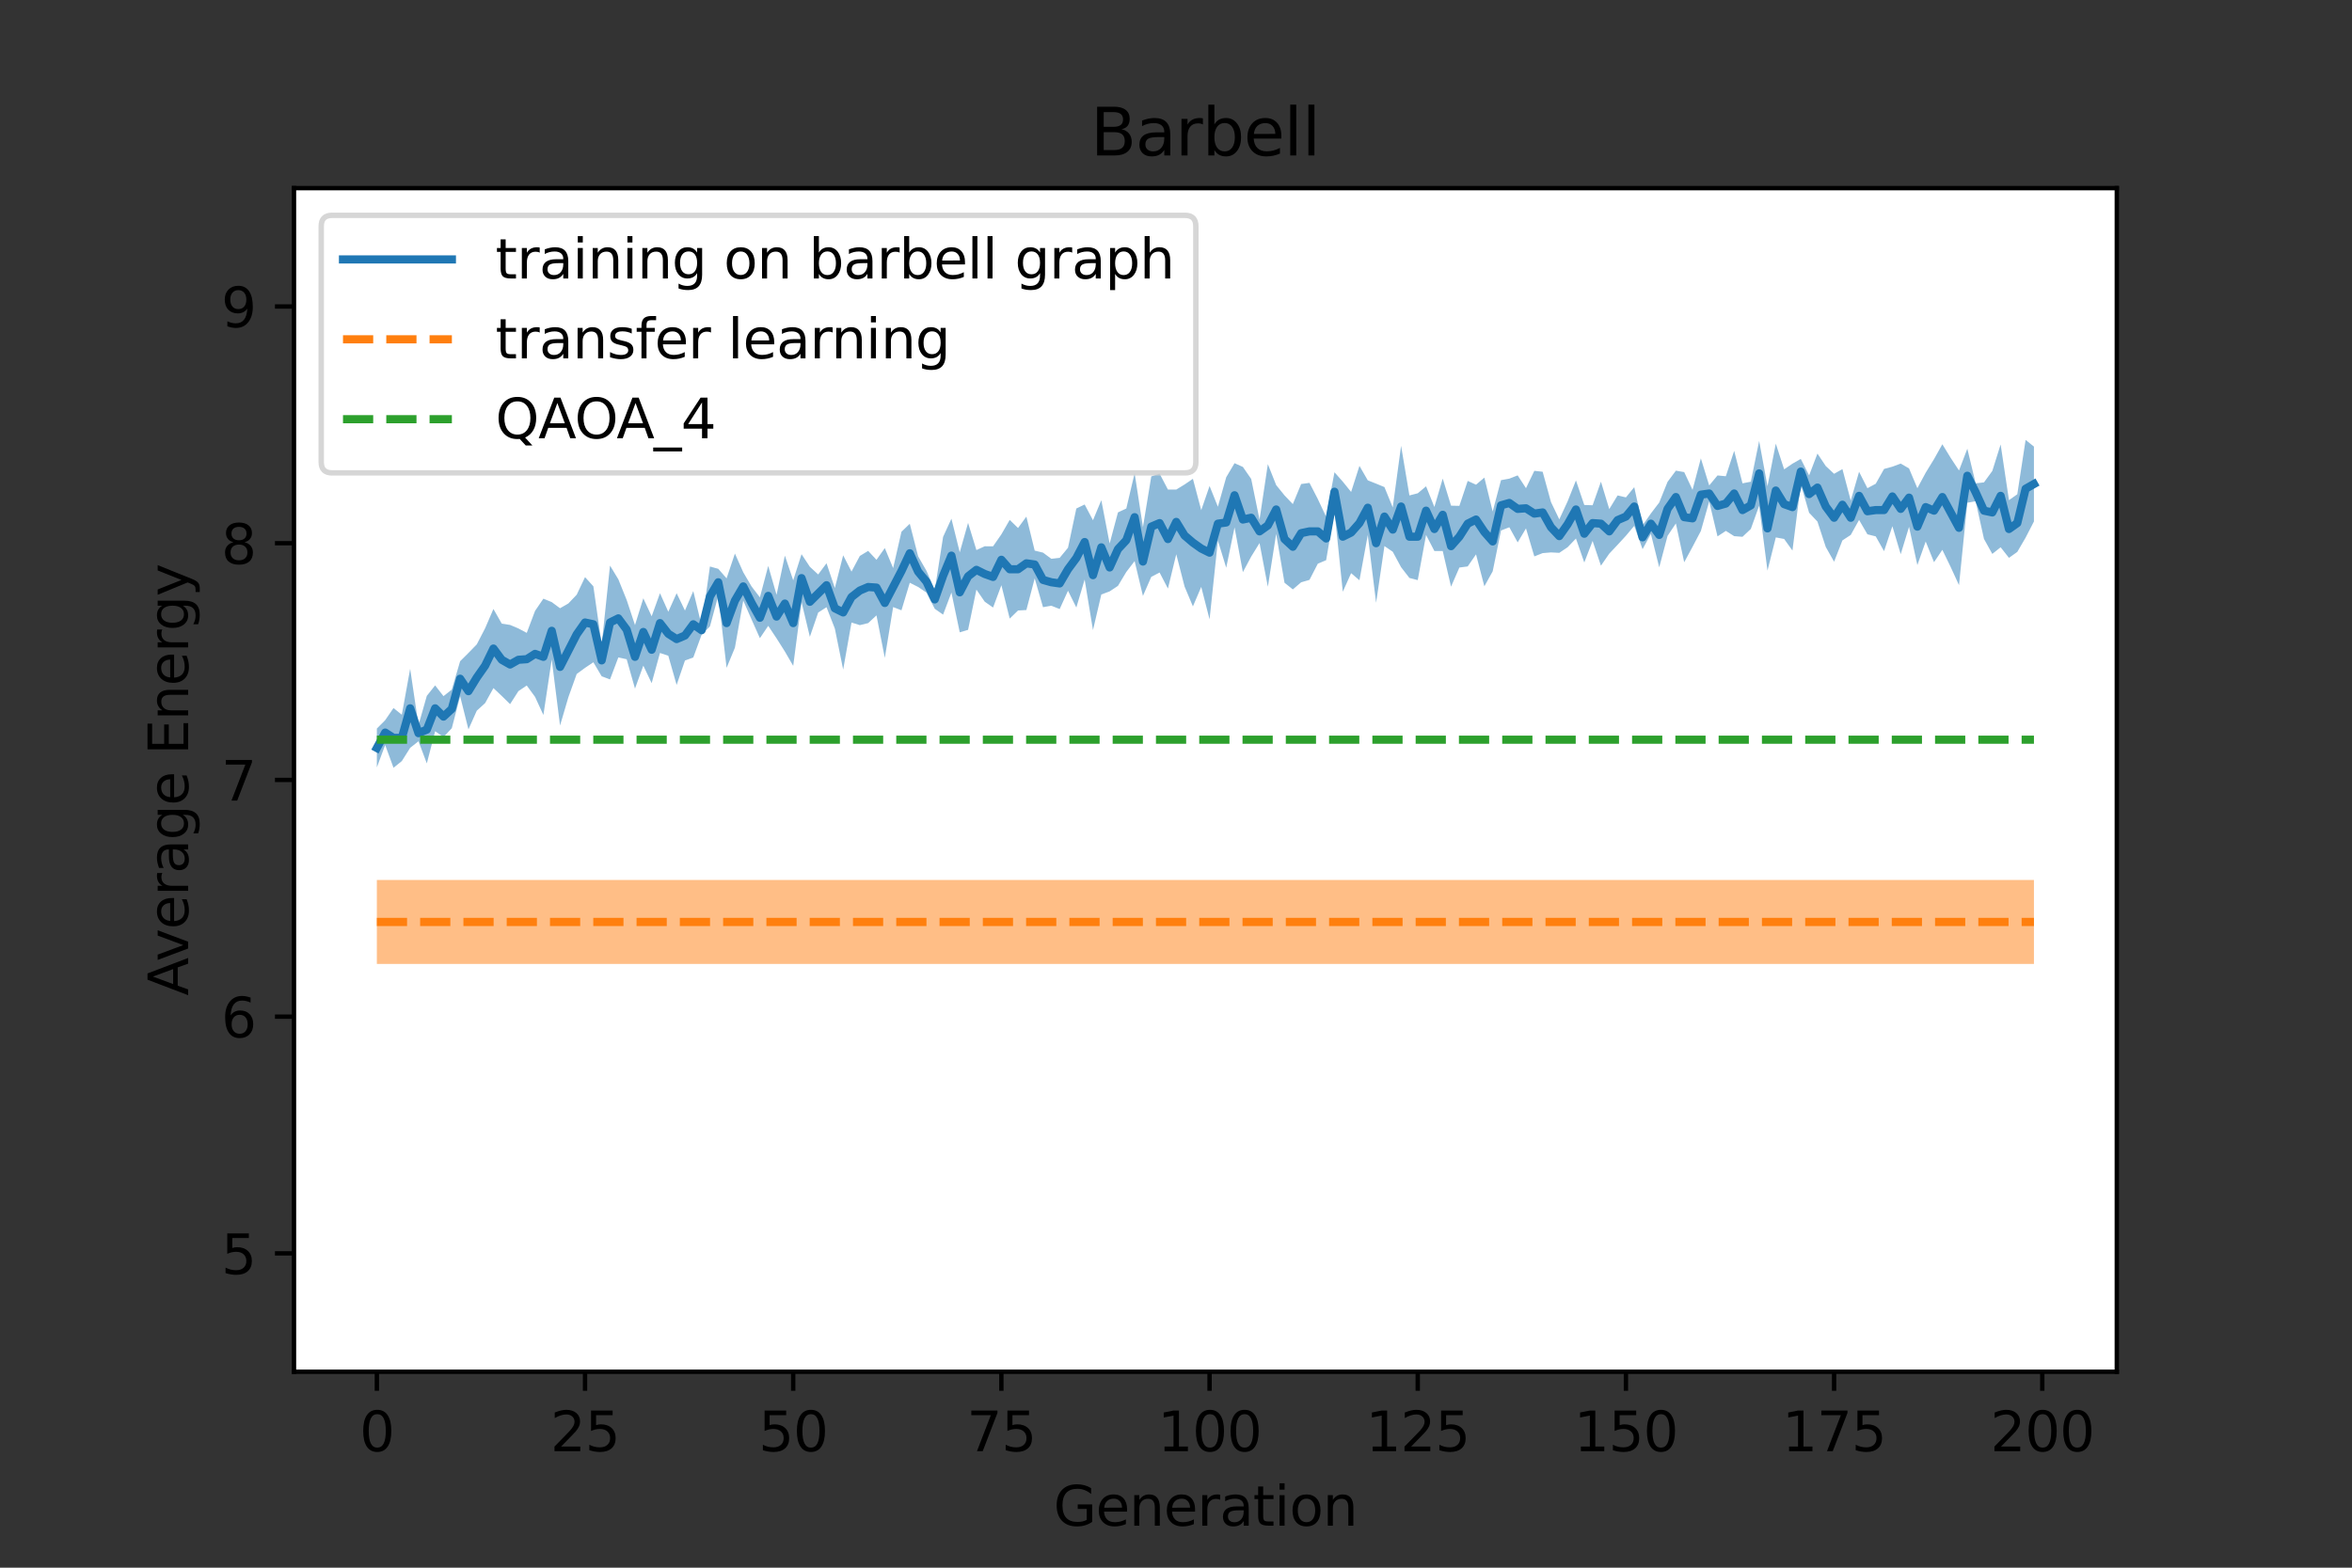 <?xml version="1.0" encoding="utf-8" standalone="no"?>
<!DOCTYPE svg PUBLIC "-//W3C//DTD SVG 1.1//EN"
  "http://www.w3.org/Graphics/SVG/1.1/DTD/svg11.dtd">
<svg xmlns:xlink="http://www.w3.org/1999/xlink" width="432pt" height="288pt" viewBox="0 0 432 288" xmlns="http://www.w3.org/2000/svg" version="1.1">
 <rect x="0" y="0" width="432" height="288" fill="#333333" stroke="none"/>
 <defs>
  <style type="text/css">*{stroke-linejoin: round; stroke-linecap: butt}</style>
 </defs>
 <g id="figure_1">
  <g id="patch_1">
   <path d="M 0 288 
L 432 288 
L 432 0 
L 0 0 
L 0 288 
z
" style="fill: none"/>
  </g>
  <g id="axes_1">
   <g id="patch_2">
    <path d="M 54 252 
L 388.8 252 
L 388.8 34.56 
L 54 34.56 
z
" style="fill: #ffffff"/>
   </g>
   <g id="PolyCollection_1">
    <path d="M 69.218 140.975 
L 69.218 133.843 
L 70.748 132.302 
L 72.277 130.074 
L 73.807 131.307 
L 75.336 122.865 
L 76.866 133.204 
L 78.395 127.832 
L 79.924 125.916 
L 81.454 127.889 
L 82.983 126.687 
L 84.513 121.473 
L 86.042 119.95 
L 87.572 118.38 
L 89.101 115.425 
L 90.631 111.877 
L 92.16 114.569 
L 93.69 114.807 
L 95.219 115.454 
L 96.749 116.268 
L 98.278 112.22 
L 99.807 109.983 
L 101.337 110.61 
L 102.866 111.741 
L 104.396 110.858 
L 105.925 109.255 
L 107.455 106.027 
L 108.984 107.712 
L 110.514 118.393 
L 112.043 103.903 
L 113.573 106.425 
L 115.102 110.22 
L 116.632 114.832 
L 118.161 109.915 
L 119.691 113.219 
L 121.22 108.982 
L 122.749 112.389 
L 124.279 108.98 
L 125.808 112.16 
L 127.338 108.588 
L 128.867 114.939 
L 130.397 104.072 
L 131.926 104.498 
L 133.456 106.25 
L 134.985 101.693 
L 136.515 105.131 
L 138.044 107.738 
L 139.574 109.743 
L 141.103 103.964 
L 142.633 109.276 
L 144.162 102.073 
L 145.691 106.615 
L 147.221 101.81 
L 148.75 104.124 
L 150.28 105.536 
L 151.809 103.474 
L 153.339 108.029 
L 154.868 102.015 
L 156.398 105.008 
L 157.927 102.135 
L 159.457 101.203 
L 160.986 102.843 
L 162.516 100.689 
L 164.045 104.368 
L 165.575 97.688 
L 167.104 96.223 
L 168.633 102.192 
L 170.163 104.857 
L 171.692 108.398 
L 173.222 98.63 
L 174.751 95.293 
L 176.281 101.465 
L 177.81 96.055 
L 179.34 101.054 
L 180.869 100.355 
L 182.399 100.366 
L 183.928 98.162 
L 185.458 95.511 
L 186.987 97 
L 188.516 94.909 
L 190.046 101.152 
L 191.575 101.522 
L 193.105 102.657 
L 194.634 102.481 
L 196.164 100.626 
L 197.693 93.417 
L 199.223 92.681 
L 200.752 95.574 
L 202.282 91.892 
L 203.811 99.853 
L 205.341 94.132 
L 206.87 93.419 
L 208.4 86.937 
L 209.929 96.85 
L 211.458 87.523 
L 212.988 87.012 
L 214.517 89.938 
L 216.047 89.939 
L 217.576 89.004 
L 219.106 87.964 
L 220.635 93.722 
L 222.165 89.285 
L 223.694 93.093 
L 225.224 87.676 
L 226.753 85.092 
L 228.283 85.778 
L 229.812 87.989 
L 231.342 95.465 
L 232.871 85.268 
L 234.4 89.114 
L 235.93 91.004 
L 237.459 92.607 
L 238.989 88.919 
L 240.518 88.711 
L 242.048 91.679 
L 243.577 94.936 
L 245.107 86.755 
L 246.636 88.484 
L 248.166 90.375 
L 249.695 85.593 
L 251.225 88.244 
L 252.754 88.846 
L 254.284 89.482 
L 255.813 93.219 
L 257.342 81.902 
L 258.872 91.018 
L 260.401 90.622 
L 261.931 89.342 
L 263.46 93.138 
L 264.99 87.921 
L 266.519 92.896 
L 268.049 92.931 
L 269.578 88.35 
L 271.108 89.044 
L 272.637 87.741 
L 274.167 93.97 
L 275.696 88.211 
L 277.225 87.932 
L 278.755 87.332 
L 280.284 89.683 
L 281.814 86.495 
L 283.343 86.663 
L 284.873 92.23 
L 286.402 95.412 
L 287.932 92.097 
L 289.461 88.257 
L 290.991 92.771 
L 292.52 92.819 
L 294.05 88.49 
L 295.579 93.526 
L 297.109 91.018 
L 298.638 91.375 
L 300.167 89.498 
L 301.697 96.52 
L 303.226 94.324 
L 304.756 92.319 
L 306.285 88.523 
L 307.815 86.464 
L 309.344 86.728 
L 310.874 89.994 
L 312.403 84.207 
L 313.933 89.185 
L 315.462 87.345 
L 316.992 87.489 
L 318.521 82.82 
L 320.051 88.793 
L 321.58 88.496 
L 323.109 81.012 
L 324.639 89.323 
L 326.168 81.504 
L 327.698 86.221 
L 329.227 85.18 
L 330.757 84.308 
L 332.286 87.339 
L 333.816 83.327 
L 335.345 85.617 
L 336.875 87.043 
L 338.404 86.178 
L 339.934 91.96 
L 341.463 86.67 
L 342.993 89.688 
L 344.522 88.871 
L 346.051 86.153 
L 347.581 85.734 
L 349.11 85.164 
L 350.64 86.056 
L 352.169 89.689 
L 353.699 86.84 
L 355.228 84.348 
L 356.758 81.614 
L 358.287 84.113 
L 359.817 86.436 
L 361.346 82.435 
L 362.876 88.8 
L 364.405 88.618 
L 365.934 86.519 
L 367.464 81.651 
L 368.993 91.883 
L 370.523 90.801 
L 372.052 80.814 
L 373.582 82.044 
L 373.582 95.796 
L 373.582 95.796 
L 372.052 98.766 
L 370.523 101.391 
L 368.993 102.482 
L 367.464 100.537 
L 365.934 101.758 
L 364.405 99.007 
L 362.876 92.084 
L 361.346 92.361 
L 359.817 107.495 
L 358.287 104.164 
L 356.758 101.009 
L 355.228 103.277 
L 353.699 99.48 
L 352.169 103.807 
L 350.64 96.785 
L 349.11 101.809 
L 347.581 96.673 
L 346.051 101.255 
L 344.522 98.537 
L 342.993 98.154 
L 341.463 95.519 
L 339.934 98.274 
L 338.404 99.273 
L 336.875 103.191 
L 335.345 100.486 
L 333.816 95.818 
L 332.286 94.198 
L 330.757 88.966 
L 329.227 101.14 
L 327.698 99.012 
L 326.168 98.728 
L 324.639 104.825 
L 323.109 92.914 
L 321.58 97.172 
L 320.051 98.614 
L 318.521 98.499 
L 316.992 97.527 
L 315.462 98.54 
L 313.933 92.134 
L 312.403 97.547 
L 310.874 100.458 
L 309.344 103.288 
L 307.815 96.159 
L 306.285 98.449 
L 304.756 104.221 
L 303.226 98.084 
L 301.697 100.89 
L 300.167 96.604 
L 298.638 98.424 
L 297.109 100.086 
L 295.579 101.709 
L 294.05 103.919 
L 292.52 99.372 
L 290.991 103.334 
L 289.461 98.933 
L 287.932 100.529 
L 286.402 101.562 
L 284.873 101.483 
L 283.343 101.614 
L 281.814 102.217 
L 280.284 97.072 
L 278.755 99.64 
L 277.225 96.866 
L 275.696 97.457 
L 274.167 104.961 
L 272.637 107.711 
L 271.108 101.842 
L 269.578 104.058 
L 268.049 104.261 
L 266.519 107.776 
L 264.99 101.226 
L 263.46 101.227 
L 261.931 98.283 
L 260.401 106.57 
L 258.872 106.175 
L 257.342 104.2 
L 255.813 101.364 
L 254.284 100.317 
L 252.754 110.738 
L 251.225 98.293 
L 249.695 106.598 
L 248.166 105.295 
L 246.636 108.708 
L 245.107 93.911 
L 243.577 102.908 
L 242.048 103.557 
L 240.518 106.525 
L 238.989 106.969 
L 237.459 108.281 
L 235.93 107.058 
L 234.4 98.076 
L 232.871 107.793 
L 231.342 99.77 
L 229.812 102.245 
L 228.283 105.109 
L 226.753 96.88 
L 225.224 104.297 
L 223.694 99.316 
L 222.165 113.778 
L 220.635 107.819 
L 219.106 111.402 
L 217.576 107.753 
L 216.047 101.817 
L 214.517 108.124 
L 212.988 105.179 
L 211.458 105.973 
L 209.929 109.475 
L 208.4 103.08 
L 206.87 105.078 
L 205.341 107.627 
L 203.811 108.646 
L 202.282 109.215 
L 200.752 115.752 
L 199.223 106.468 
L 197.693 111.603 
L 196.164 108.526 
L 194.634 111.889 
L 193.105 111.278 
L 191.575 111.543 
L 190.046 106.26 
L 188.516 112.068 
L 186.987 112.152 
L 185.458 113.641 
L 183.928 107.51 
L 182.399 111.612 
L 180.869 110.536 
L 179.34 108.315 
L 177.81 115.706 
L 176.281 116.166 
L 174.751 108.857 
L 173.222 112.913 
L 171.692 111.843 
L 170.163 108.861 
L 168.633 107.829 
L 167.104 107.058 
L 165.575 112.116 
L 164.045 111.524 
L 162.516 120.857 
L 160.986 113.049 
L 159.457 114.472 
L 157.927 114.844 
L 156.398 114.363 
L 154.868 123.01 
L 153.339 115.473 
L 151.809 111.548 
L 150.28 112.531 
L 148.75 116.986 
L 147.221 110.603 
L 145.691 122.323 
L 144.162 119.69 
L 142.633 117.271 
L 141.103 114.972 
L 139.574 117.238 
L 138.044 113.807 
L 136.515 110.326 
L 134.985 118.983 
L 133.456 122.688 
L 131.926 109.437 
L 130.397 115.082 
L 128.867 116.609 
L 127.338 120.786 
L 125.808 121.344 
L 124.279 125.829 
L 122.749 120.463 
L 121.22 119.956 
L 119.691 125.504 
L 118.161 122.285 
L 116.632 126.501 
L 115.102 121.11 
L 113.573 120.774 
L 112.043 124.818 
L 110.514 124.244 
L 108.984 121.661 
L 107.455 122.694 
L 105.925 123.815 
L 104.396 128.083 
L 102.866 133.288 
L 101.337 121.155 
L 99.807 131.35 
L 98.278 128.025 
L 96.749 125.934 
L 95.219 126.966 
L 93.69 129.352 
L 92.16 127.851 
L 90.631 126.411 
L 89.101 129.169 
L 87.572 130.563 
L 86.042 133.994 
L 84.513 127.905 
L 82.983 133.78 
L 81.454 135.405 
L 79.924 134.334 
L 78.395 140.245 
L 76.866 136.178 
L 75.336 137.385 
L 73.807 139.815 
L 72.277 141.048 
L 70.748 136.863 
L 69.218 140.975 
z
" clip-path="url(#pe416e5007a)" style="fill: #1f77b4; fill-opacity: 0.5"/>
   </g>
   <g id="PolyCollection_2">
    <path d="M 69.218 177.084 
L 69.218 161.662 
L 70.748 161.662 
L 72.277 161.662 
L 73.807 161.662 
L 75.336 161.662 
L 76.866 161.662 
L 78.395 161.662 
L 79.924 161.662 
L 81.454 161.662 
L 82.983 161.662 
L 84.513 161.662 
L 86.042 161.662 
L 87.572 161.662 
L 89.101 161.662 
L 90.631 161.662 
L 92.16 161.662 
L 93.69 161.662 
L 95.219 161.662 
L 96.749 161.662 
L 98.278 161.662 
L 99.807 161.662 
L 101.337 161.662 
L 102.866 161.662 
L 104.396 161.662 
L 105.925 161.662 
L 107.455 161.662 
L 108.984 161.662 
L 110.514 161.662 
L 112.043 161.662 
L 113.573 161.662 
L 115.102 161.662 
L 116.632 161.662 
L 118.161 161.662 
L 119.691 161.662 
L 121.22 161.662 
L 122.749 161.662 
L 124.279 161.662 
L 125.808 161.662 
L 127.338 161.662 
L 128.867 161.662 
L 130.397 161.662 
L 131.926 161.662 
L 133.456 161.662 
L 134.985 161.662 
L 136.515 161.662 
L 138.044 161.662 
L 139.574 161.662 
L 141.103 161.662 
L 142.633 161.662 
L 144.162 161.662 
L 145.691 161.662 
L 147.221 161.662 
L 148.75 161.662 
L 150.28 161.662 
L 151.809 161.662 
L 153.339 161.662 
L 154.868 161.662 
L 156.398 161.662 
L 157.927 161.662 
L 159.457 161.662 
L 160.986 161.662 
L 162.516 161.662 
L 164.045 161.662 
L 165.575 161.662 
L 167.104 161.662 
L 168.633 161.662 
L 170.163 161.662 
L 171.692 161.662 
L 173.222 161.662 
L 174.751 161.662 
L 176.281 161.662 
L 177.81 161.662 
L 179.34 161.662 
L 180.869 161.662 
L 182.399 161.662 
L 183.928 161.662 
L 185.458 161.662 
L 186.987 161.662 
L 188.516 161.662 
L 190.046 161.662 
L 191.575 161.662 
L 193.105 161.662 
L 194.634 161.662 
L 196.164 161.662 
L 197.693 161.662 
L 199.223 161.662 
L 200.752 161.662 
L 202.282 161.662 
L 203.811 161.662 
L 205.341 161.662 
L 206.87 161.662 
L 208.4 161.662 
L 209.929 161.662 
L 211.458 161.662 
L 212.988 161.662 
L 214.517 161.662 
L 216.047 161.662 
L 217.576 161.662 
L 219.106 161.662 
L 220.635 161.662 
L 222.165 161.662 
L 223.694 161.662 
L 225.224 161.662 
L 226.753 161.662 
L 228.283 161.662 
L 229.812 161.662 
L 231.342 161.662 
L 232.871 161.662 
L 234.4 161.662 
L 235.93 161.662 
L 237.459 161.662 
L 238.989 161.662 
L 240.518 161.662 
L 242.048 161.662 
L 243.577 161.662 
L 245.107 161.662 
L 246.636 161.662 
L 248.166 161.662 
L 249.695 161.662 
L 251.225 161.662 
L 252.754 161.662 
L 254.284 161.662 
L 255.813 161.662 
L 257.342 161.662 
L 258.872 161.662 
L 260.401 161.662 
L 261.931 161.662 
L 263.46 161.662 
L 264.99 161.662 
L 266.519 161.662 
L 268.049 161.662 
L 269.578 161.662 
L 271.108 161.662 
L 272.637 161.662 
L 274.167 161.662 
L 275.696 161.662 
L 277.225 161.662 
L 278.755 161.662 
L 280.284 161.662 
L 281.814 161.662 
L 283.343 161.662 
L 284.873 161.662 
L 286.402 161.662 
L 287.932 161.662 
L 289.461 161.662 
L 290.991 161.662 
L 292.52 161.662 
L 294.05 161.662 
L 295.579 161.662 
L 297.109 161.662 
L 298.638 161.662 
L 300.167 161.662 
L 301.697 161.662 
L 303.226 161.662 
L 304.756 161.662 
L 306.285 161.662 
L 307.815 161.662 
L 309.344 161.662 
L 310.874 161.662 
L 312.403 161.662 
L 313.933 161.662 
L 315.462 161.662 
L 316.992 161.662 
L 318.521 161.662 
L 320.051 161.662 
L 321.58 161.662 
L 323.109 161.662 
L 324.639 161.662 
L 326.168 161.662 
L 327.698 161.662 
L 329.227 161.662 
L 330.757 161.662 
L 332.286 161.662 
L 333.816 161.662 
L 335.345 161.662 
L 336.875 161.662 
L 338.404 161.662 
L 339.934 161.662 
L 341.463 161.662 
L 342.993 161.662 
L 344.522 161.662 
L 346.051 161.662 
L 347.581 161.662 
L 349.11 161.662 
L 350.64 161.662 
L 352.169 161.662 
L 353.699 161.662 
L 355.228 161.662 
L 356.758 161.662 
L 358.287 161.662 
L 359.817 161.662 
L 361.346 161.662 
L 362.876 161.662 
L 364.405 161.662 
L 365.934 161.662 
L 367.464 161.662 
L 368.993 161.662 
L 370.523 161.662 
L 372.052 161.662 
L 373.582 161.662 
L 373.582 177.084 
L 373.582 177.084 
L 372.052 177.084 
L 370.523 177.084 
L 368.993 177.084 
L 367.464 177.084 
L 365.934 177.084 
L 364.405 177.084 
L 362.876 177.084 
L 361.346 177.084 
L 359.817 177.084 
L 358.287 177.084 
L 356.758 177.084 
L 355.228 177.084 
L 353.699 177.084 
L 352.169 177.084 
L 350.64 177.084 
L 349.11 177.084 
L 347.581 177.084 
L 346.051 177.084 
L 344.522 177.084 
L 342.993 177.084 
L 341.463 177.084 
L 339.934 177.084 
L 338.404 177.084 
L 336.875 177.084 
L 335.345 177.084 
L 333.816 177.084 
L 332.286 177.084 
L 330.757 177.084 
L 329.227 177.084 
L 327.698 177.084 
L 326.168 177.084 
L 324.639 177.084 
L 323.109 177.084 
L 321.58 177.084 
L 320.051 177.084 
L 318.521 177.084 
L 316.992 177.084 
L 315.462 177.084 
L 313.933 177.084 
L 312.403 177.084 
L 310.874 177.084 
L 309.344 177.084 
L 307.815 177.084 
L 306.285 177.084 
L 304.756 177.084 
L 303.226 177.084 
L 301.697 177.084 
L 300.167 177.084 
L 298.638 177.084 
L 297.109 177.084 
L 295.579 177.084 
L 294.05 177.084 
L 292.52 177.084 
L 290.991 177.084 
L 289.461 177.084 
L 287.932 177.084 
L 286.402 177.084 
L 284.873 177.084 
L 283.343 177.084 
L 281.814 177.084 
L 280.284 177.084 
L 278.755 177.084 
L 277.225 177.084 
L 275.696 177.084 
L 274.167 177.084 
L 272.637 177.084 
L 271.108 177.084 
L 269.578 177.084 
L 268.049 177.084 
L 266.519 177.084 
L 264.99 177.084 
L 263.46 177.084 
L 261.931 177.084 
L 260.401 177.084 
L 258.872 177.084 
L 257.342 177.084 
L 255.813 177.084 
L 254.284 177.084 
L 252.754 177.084 
L 251.225 177.084 
L 249.695 177.084 
L 248.166 177.084 
L 246.636 177.084 
L 245.107 177.084 
L 243.577 177.084 
L 242.048 177.084 
L 240.518 177.084 
L 238.989 177.084 
L 237.459 177.084 
L 235.93 177.084 
L 234.4 177.084 
L 232.871 177.084 
L 231.342 177.084 
L 229.812 177.084 
L 228.283 177.084 
L 226.753 177.084 
L 225.224 177.084 
L 223.694 177.084 
L 222.165 177.084 
L 220.635 177.084 
L 219.106 177.084 
L 217.576 177.084 
L 216.047 177.084 
L 214.517 177.084 
L 212.988 177.084 
L 211.458 177.084 
L 209.929 177.084 
L 208.4 177.084 
L 206.87 177.084 
L 205.341 177.084 
L 203.811 177.084 
L 202.282 177.084 
L 200.752 177.084 
L 199.223 177.084 
L 197.693 177.084 
L 196.164 177.084 
L 194.634 177.084 
L 193.105 177.084 
L 191.575 177.084 
L 190.046 177.084 
L 188.516 177.084 
L 186.987 177.084 
L 185.458 177.084 
L 183.928 177.084 
L 182.399 177.084 
L 180.869 177.084 
L 179.34 177.084 
L 177.81 177.084 
L 176.281 177.084 
L 174.751 177.084 
L 173.222 177.084 
L 171.692 177.084 
L 170.163 177.084 
L 168.633 177.084 
L 167.104 177.084 
L 165.575 177.084 
L 164.045 177.084 
L 162.516 177.084 
L 160.986 177.084 
L 159.457 177.084 
L 157.927 177.084 
L 156.398 177.084 
L 154.868 177.084 
L 153.339 177.084 
L 151.809 177.084 
L 150.28 177.084 
L 148.75 177.084 
L 147.221 177.084 
L 145.691 177.084 
L 144.162 177.084 
L 142.633 177.084 
L 141.103 177.084 
L 139.574 177.084 
L 138.044 177.084 
L 136.515 177.084 
L 134.985 177.084 
L 133.456 177.084 
L 131.926 177.084 
L 130.397 177.084 
L 128.867 177.084 
L 127.338 177.084 
L 125.808 177.084 
L 124.279 177.084 
L 122.749 177.084 
L 121.22 177.084 
L 119.691 177.084 
L 118.161 177.084 
L 116.632 177.084 
L 115.102 177.084 
L 113.573 177.084 
L 112.043 177.084 
L 110.514 177.084 
L 108.984 177.084 
L 107.455 177.084 
L 105.925 177.084 
L 104.396 177.084 
L 102.866 177.084 
L 101.337 177.084 
L 99.807 177.084 
L 98.278 177.084 
L 96.749 177.084 
L 95.219 177.084 
L 93.69 177.084 
L 92.16 177.084 
L 90.631 177.084 
L 89.101 177.084 
L 87.572 177.084 
L 86.042 177.084 
L 84.513 177.084 
L 82.983 177.084 
L 81.454 177.084 
L 79.924 177.084 
L 78.395 177.084 
L 76.866 177.084 
L 75.336 177.084 
L 73.807 177.084 
L 72.277 177.084 
L 70.748 177.084 
L 69.218 177.084 
z
" clip-path="url(#pe416e5007a)" style="fill: #ff7f0e; fill-opacity: 0.5"/>
   </g>
   <g id="matplotlib.axis_1">
    <g id="xtick_1">
     <g id="line2d_1">
      <defs>
       <path id="m4712348f98" d="M 0 0 
L 0 3.5 
" style="stroke: #000000; stroke-width: 0.8"/>
      </defs>
      <g>
       <use xlink:href="#m4712348f98" x="69.218" y="252" style="stroke: #000000; stroke-width: 0.8"/>
      </g>
     </g>
     <g id="text_1">
      <!-- 0 -->
      <g transform="translate(66.037 266.598)scale(0.1 -0.1)">
       <defs>
        <path id="DejaVuSans-30" d="M 2034 4250 
Q 1547 4250 1301 3770 
Q 1056 3291 1056 2328 
Q 1056 1369 1301 889 
Q 1547 409 2034 409 
Q 2525 409 2770 889 
Q 3016 1369 3016 2328 
Q 3016 3291 2770 3770 
Q 2525 4250 2034 4250 
z
M 2034 4750 
Q 2819 4750 3233 4129 
Q 3647 3509 3647 2328 
Q 3647 1150 3233 529 
Q 2819 -91 2034 -91 
Q 1250 -91 836 529 
Q 422 1150 422 2328 
Q 422 3509 836 4129 
Q 1250 4750 2034 4750 
z
" transform="scale(0.016)"/>
       </defs>
       <use xlink:href="#DejaVuSans-30"/>
      </g>
     </g>
    </g>
    <g id="xtick_2">
     <g id="line2d_2">
      <g>
       <use xlink:href="#m4712348f98" x="107.455" y="252" style="stroke: #000000; stroke-width: 0.8"/>
      </g>
     </g>
     <g id="text_2">
      <!-- 25 -->
      <g transform="translate(101.092 266.598)scale(0.1 -0.1)">
       <defs>
        <path id="DejaVuSans-32" d="M 1228 531 
L 3431 531 
L 3431 0 
L 469 0 
L 469 531 
Q 828 903 1448 1529 
Q 2069 2156 2228 2338 
Q 2531 2678 2651 2914 
Q 2772 3150 2772 3378 
Q 2772 3750 2511 3984 
Q 2250 4219 1831 4219 
Q 1534 4219 1204 4116 
Q 875 4013 500 3803 
L 500 4441 
Q 881 4594 1212 4672 
Q 1544 4750 1819 4750 
Q 2544 4750 2975 4387 
Q 3406 4025 3406 3419 
Q 3406 3131 3298 2873 
Q 3191 2616 2906 2266 
Q 2828 2175 2409 1742 
Q 1991 1309 1228 531 
z
" transform="scale(0.016)"/>
        <path id="DejaVuSans-35" d="M 691 4666 
L 3169 4666 
L 3169 4134 
L 1269 4134 
L 1269 2991 
Q 1406 3038 1543 3061 
Q 1681 3084 1819 3084 
Q 2600 3084 3056 2656 
Q 3513 2228 3513 1497 
Q 3513 744 3044 326 
Q 2575 -91 1722 -91 
Q 1428 -91 1123 -41 
Q 819 9 494 109 
L 494 744 
Q 775 591 1075 516 
Q 1375 441 1709 441 
Q 2250 441 2565 725 
Q 2881 1009 2881 1497 
Q 2881 1984 2565 2268 
Q 2250 2553 1709 2553 
Q 1456 2553 1204 2497 
Q 953 2441 691 2322 
L 691 4666 
z
" transform="scale(0.016)"/>
       </defs>
       <use xlink:href="#DejaVuSans-32"/>
       <use xlink:href="#DejaVuSans-35" x="63.623"/>
      </g>
     </g>
    </g>
    <g id="xtick_3">
     <g id="line2d_3">
      <g>
       <use xlink:href="#m4712348f98" x="145.691" y="252" style="stroke: #000000; stroke-width: 0.8"/>
      </g>
     </g>
     <g id="text_3">
      <!-- 50 -->
      <g transform="translate(139.329 266.598)scale(0.1 -0.1)">
       <use xlink:href="#DejaVuSans-35"/>
       <use xlink:href="#DejaVuSans-30" x="63.623"/>
      </g>
     </g>
    </g>
    <g id="xtick_4">
     <g id="line2d_4">
      <g>
       <use xlink:href="#m4712348f98" x="183.928" y="252" style="stroke: #000000; stroke-width: 0.8"/>
      </g>
     </g>
     <g id="text_4">
      <!-- 75 -->
      <g transform="translate(177.566 266.598)scale(0.1 -0.1)">
       <defs>
        <path id="DejaVuSans-37" d="M 525 4666 
L 3525 4666 
L 3525 4397 
L 1831 0 
L 1172 0 
L 2766 4134 
L 525 4134 
L 525 4666 
z
" transform="scale(0.016)"/>
       </defs>
       <use xlink:href="#DejaVuSans-37"/>
       <use xlink:href="#DejaVuSans-35" x="63.623"/>
      </g>
     </g>
    </g>
    <g id="xtick_5">
     <g id="line2d_5">
      <g>
       <use xlink:href="#m4712348f98" x="222.165" y="252" style="stroke: #000000; stroke-width: 0.8"/>
      </g>
     </g>
     <g id="text_5">
      <!-- 100 -->
      <g transform="translate(212.621 266.598)scale(0.1 -0.1)">
       <defs>
        <path id="DejaVuSans-31" d="M 794 531 
L 1825 531 
L 1825 4091 
L 703 3866 
L 703 4441 
L 1819 4666 
L 2450 4666 
L 2450 531 
L 3481 531 
L 3481 0 
L 794 0 
L 794 531 
z
" transform="scale(0.016)"/>
       </defs>
       <use xlink:href="#DejaVuSans-31"/>
       <use xlink:href="#DejaVuSans-30" x="63.623"/>
       <use xlink:href="#DejaVuSans-30" x="127.246"/>
      </g>
     </g>
    </g>
    <g id="xtick_6">
     <g id="line2d_6">
      <g>
       <use xlink:href="#m4712348f98" x="260.401" y="252" style="stroke: #000000; stroke-width: 0.8"/>
      </g>
     </g>
     <g id="text_6">
      <!-- 125 -->
      <g transform="translate(250.858 266.598)scale(0.1 -0.1)">
       <use xlink:href="#DejaVuSans-31"/>
       <use xlink:href="#DejaVuSans-32" x="63.623"/>
       <use xlink:href="#DejaVuSans-35" x="127.246"/>
      </g>
     </g>
    </g>
    <g id="xtick_7">
     <g id="line2d_7">
      <g>
       <use xlink:href="#m4712348f98" x="298.638" y="252" style="stroke: #000000; stroke-width: 0.8"/>
      </g>
     </g>
     <g id="text_7">
      <!-- 150 -->
      <g transform="translate(289.094 266.598)scale(0.1 -0.1)">
       <use xlink:href="#DejaVuSans-31"/>
       <use xlink:href="#DejaVuSans-35" x="63.623"/>
       <use xlink:href="#DejaVuSans-30" x="127.246"/>
      </g>
     </g>
    </g>
    <g id="xtick_8">
     <g id="line2d_8">
      <g>
       <use xlink:href="#m4712348f98" x="336.875" y="252" style="stroke: #000000; stroke-width: 0.8"/>
      </g>
     </g>
     <g id="text_8">
      <!-- 175 -->
      <g transform="translate(327.331 266.598)scale(0.1 -0.1)">
       <use xlink:href="#DejaVuSans-31"/>
       <use xlink:href="#DejaVuSans-37" x="63.623"/>
       <use xlink:href="#DejaVuSans-35" x="127.246"/>
      </g>
     </g>
    </g>
    <g id="xtick_9">
     <g id="line2d_9">
      <g>
       <use xlink:href="#m4712348f98" x="375.111" y="252" style="stroke: #000000; stroke-width: 0.8"/>
      </g>
     </g>
     <g id="text_9">
      <!-- 200 -->
      <g transform="translate(365.568 266.598)scale(0.1 -0.1)">
       <use xlink:href="#DejaVuSans-32"/>
       <use xlink:href="#DejaVuSans-30" x="63.623"/>
       <use xlink:href="#DejaVuSans-30" x="127.246"/>
      </g>
     </g>
    </g>
    <g id="text_10">
     <!-- Generation -->
     <g transform="translate(193.507 280.277)scale(0.1 -0.1)">
      <defs>
       <path id="DejaVuSans-47" d="M 3809 666 
L 3809 1919 
L 2778 1919 
L 2778 2438 
L 4434 2438 
L 4434 434 
Q 4069 175 3628 42 
Q 3188 -91 2688 -91 
Q 1594 -91 976 548 
Q 359 1188 359 2328 
Q 359 3472 976 4111 
Q 1594 4750 2688 4750 
Q 3144 4750 3555 4637 
Q 3966 4525 4313 4306 
L 4313 3634 
Q 3963 3931 3569 4081 
Q 3175 4231 2741 4231 
Q 1884 4231 1454 3753 
Q 1025 3275 1025 2328 
Q 1025 1384 1454 906 
Q 1884 428 2741 428 
Q 3075 428 3337 486 
Q 3600 544 3809 666 
z
" transform="scale(0.016)"/>
       <path id="DejaVuSans-65" d="M 3597 1894 
L 3597 1613 
L 953 1613 
Q 991 1019 1311 708 
Q 1631 397 2203 397 
Q 2534 397 2845 478 
Q 3156 559 3463 722 
L 3463 178 
Q 3153 47 2828 -22 
Q 2503 -91 2169 -91 
Q 1331 -91 842 396 
Q 353 884 353 1716 
Q 353 2575 817 3079 
Q 1281 3584 2069 3584 
Q 2775 3584 3186 3129 
Q 3597 2675 3597 1894 
z
M 3022 2063 
Q 3016 2534 2758 2815 
Q 2500 3097 2075 3097 
Q 1594 3097 1305 2825 
Q 1016 2553 972 2059 
L 3022 2063 
z
" transform="scale(0.016)"/>
       <path id="DejaVuSans-6e" d="M 3513 2113 
L 3513 0 
L 2938 0 
L 2938 2094 
Q 2938 2591 2744 2837 
Q 2550 3084 2163 3084 
Q 1697 3084 1428 2787 
Q 1159 2491 1159 1978 
L 1159 0 
L 581 0 
L 581 3500 
L 1159 3500 
L 1159 2956 
Q 1366 3272 1645 3428 
Q 1925 3584 2291 3584 
Q 2894 3584 3203 3211 
Q 3513 2838 3513 2113 
z
" transform="scale(0.016)"/>
       <path id="DejaVuSans-72" d="M 2631 2963 
Q 2534 3019 2420 3045 
Q 2306 3072 2169 3072 
Q 1681 3072 1420 2755 
Q 1159 2438 1159 1844 
L 1159 0 
L 581 0 
L 581 3500 
L 1159 3500 
L 1159 2956 
Q 1341 3275 1631 3429 
Q 1922 3584 2338 3584 
Q 2397 3584 2469 3576 
Q 2541 3569 2628 3553 
L 2631 2963 
z
" transform="scale(0.016)"/>
       <path id="DejaVuSans-61" d="M 2194 1759 
Q 1497 1759 1228 1600 
Q 959 1441 959 1056 
Q 959 750 1161 570 
Q 1363 391 1709 391 
Q 2188 391 2477 730 
Q 2766 1069 2766 1631 
L 2766 1759 
L 2194 1759 
z
M 3341 1997 
L 3341 0 
L 2766 0 
L 2766 531 
Q 2569 213 2275 61 
Q 1981 -91 1556 -91 
Q 1019 -91 701 211 
Q 384 513 384 1019 
Q 384 1609 779 1909 
Q 1175 2209 1959 2209 
L 2766 2209 
L 2766 2266 
Q 2766 2663 2505 2880 
Q 2244 3097 1772 3097 
Q 1472 3097 1187 3025 
Q 903 2953 641 2809 
L 641 3341 
Q 956 3463 1253 3523 
Q 1550 3584 1831 3584 
Q 2591 3584 2966 3190 
Q 3341 2797 3341 1997 
z
" transform="scale(0.016)"/>
       <path id="DejaVuSans-74" d="M 1172 4494 
L 1172 3500 
L 2356 3500 
L 2356 3053 
L 1172 3053 
L 1172 1153 
Q 1172 725 1289 603 
Q 1406 481 1766 481 
L 2356 481 
L 2356 0 
L 1766 0 
Q 1100 0 847 248 
Q 594 497 594 1153 
L 594 3053 
L 172 3053 
L 172 3500 
L 594 3500 
L 594 4494 
L 1172 4494 
z
" transform="scale(0.016)"/>
       <path id="DejaVuSans-69" d="M 603 3500 
L 1178 3500 
L 1178 0 
L 603 0 
L 603 3500 
z
M 603 4863 
L 1178 4863 
L 1178 4134 
L 603 4134 
L 603 4863 
z
" transform="scale(0.016)"/>
       <path id="DejaVuSans-6f" d="M 1959 3097 
Q 1497 3097 1228 2736 
Q 959 2375 959 1747 
Q 959 1119 1226 758 
Q 1494 397 1959 397 
Q 2419 397 2687 759 
Q 2956 1122 2956 1747 
Q 2956 2369 2687 2733 
Q 2419 3097 1959 3097 
z
M 1959 3584 
Q 2709 3584 3137 3096 
Q 3566 2609 3566 1747 
Q 3566 888 3137 398 
Q 2709 -91 1959 -91 
Q 1206 -91 779 398 
Q 353 888 353 1747 
Q 353 2609 779 3096 
Q 1206 3584 1959 3584 
z
" transform="scale(0.016)"/>
      </defs>
      <use xlink:href="#DejaVuSans-47"/>
      <use xlink:href="#DejaVuSans-65" x="77.49"/>
      <use xlink:href="#DejaVuSans-6e" x="139.014"/>
      <use xlink:href="#DejaVuSans-65" x="202.393"/>
      <use xlink:href="#DejaVuSans-72" x="263.916"/>
      <use xlink:href="#DejaVuSans-61" x="305.029"/>
      <use xlink:href="#DejaVuSans-74" x="366.309"/>
      <use xlink:href="#DejaVuSans-69" x="405.518"/>
      <use xlink:href="#DejaVuSans-6f" x="433.301"/>
      <use xlink:href="#DejaVuSans-6e" x="494.482"/>
     </g>
    </g>
   </g>
   <g id="matplotlib.axis_2">
    <g id="ytick_1">
     <g id="line2d_10">
      <defs>
       <path id="m846c6d2fbf" d="M 0 0 
L -3.5 0 
" style="stroke: #000000; stroke-width: 0.8"/>
      </defs>
      <g>
       <use xlink:href="#m846c6d2fbf" x="54" y="230.256" style="stroke: #000000; stroke-width: 0.8"/>
      </g>
     </g>
     <g id="text_11">
      <!-- 5 -->
      <g transform="translate(40.638 234.055)scale(0.1 -0.1)">
       <use xlink:href="#DejaVuSans-35"/>
      </g>
     </g>
    </g>
    <g id="ytick_2">
     <g id="line2d_11">
      <g>
       <use xlink:href="#m846c6d2fbf" x="54" y="186.768" style="stroke: #000000; stroke-width: 0.8"/>
      </g>
     </g>
     <g id="text_12">
      <!-- 6 -->
      <g transform="translate(40.638 190.567)scale(0.1 -0.1)">
       <defs>
        <path id="DejaVuSans-36" d="M 2113 2584 
Q 1688 2584 1439 2293 
Q 1191 2003 1191 1497 
Q 1191 994 1439 701 
Q 1688 409 2113 409 
Q 2538 409 2786 701 
Q 3034 994 3034 1497 
Q 3034 2003 2786 2293 
Q 2538 2584 2113 2584 
z
M 3366 4563 
L 3366 3988 
Q 3128 4100 2886 4159 
Q 2644 4219 2406 4219 
Q 1781 4219 1451 3797 
Q 1122 3375 1075 2522 
Q 1259 2794 1537 2939 
Q 1816 3084 2150 3084 
Q 2853 3084 3261 2657 
Q 3669 2231 3669 1497 
Q 3669 778 3244 343 
Q 2819 -91 2113 -91 
Q 1303 -91 875 529 
Q 447 1150 447 2328 
Q 447 3434 972 4092 
Q 1497 4750 2381 4750 
Q 2619 4750 2861 4703 
Q 3103 4656 3366 4563 
z
" transform="scale(0.016)"/>
       </defs>
       <use xlink:href="#DejaVuSans-36"/>
      </g>
     </g>
    </g>
    <g id="ytick_3">
     <g id="line2d_12">
      <g>
       <use xlink:href="#m846c6d2fbf" x="54" y="143.28" style="stroke: #000000; stroke-width: 0.8"/>
      </g>
     </g>
     <g id="text_13">
      <!-- 7 -->
      <g transform="translate(40.638 147.079)scale(0.1 -0.1)">
       <use xlink:href="#DejaVuSans-37"/>
      </g>
     </g>
    </g>
    <g id="ytick_4">
     <g id="line2d_13">
      <g>
       <use xlink:href="#m846c6d2fbf" x="54" y="99.792" style="stroke: #000000; stroke-width: 0.8"/>
      </g>
     </g>
     <g id="text_14">
      <!-- 8 -->
      <g transform="translate(40.638 103.591)scale(0.1 -0.1)">
       <defs>
        <path id="DejaVuSans-38" d="M 2034 2216 
Q 1584 2216 1326 1975 
Q 1069 1734 1069 1313 
Q 1069 891 1326 650 
Q 1584 409 2034 409 
Q 2484 409 2743 651 
Q 3003 894 3003 1313 
Q 3003 1734 2745 1975 
Q 2488 2216 2034 2216 
z
M 1403 2484 
Q 997 2584 770 2862 
Q 544 3141 544 3541 
Q 544 4100 942 4425 
Q 1341 4750 2034 4750 
Q 2731 4750 3128 4425 
Q 3525 4100 3525 3541 
Q 3525 3141 3298 2862 
Q 3072 2584 2669 2484 
Q 3125 2378 3379 2068 
Q 3634 1759 3634 1313 
Q 3634 634 3220 271 
Q 2806 -91 2034 -91 
Q 1263 -91 848 271 
Q 434 634 434 1313 
Q 434 1759 690 2068 
Q 947 2378 1403 2484 
z
M 1172 3481 
Q 1172 3119 1398 2916 
Q 1625 2713 2034 2713 
Q 2441 2713 2670 2916 
Q 2900 3119 2900 3481 
Q 2900 3844 2670 4047 
Q 2441 4250 2034 4250 
Q 1625 4250 1398 4047 
Q 1172 3844 1172 3481 
z
" transform="scale(0.016)"/>
       </defs>
       <use xlink:href="#DejaVuSans-38"/>
      </g>
     </g>
    </g>
    <g id="ytick_5">
     <g id="line2d_14">
      <g>
       <use xlink:href="#m846c6d2fbf" x="54" y="56.304" style="stroke: #000000; stroke-width: 0.8"/>
      </g>
     </g>
     <g id="text_15">
      <!-- 9 -->
      <g transform="translate(40.638 60.103)scale(0.1 -0.1)">
       <defs>
        <path id="DejaVuSans-39" d="M 703 97 
L 703 672 
Q 941 559 1184 500 
Q 1428 441 1663 441 
Q 2288 441 2617 861 
Q 2947 1281 2994 2138 
Q 2813 1869 2534 1725 
Q 2256 1581 1919 1581 
Q 1219 1581 811 2004 
Q 403 2428 403 3163 
Q 403 3881 828 4315 
Q 1253 4750 1959 4750 
Q 2769 4750 3195 4129 
Q 3622 3509 3622 2328 
Q 3622 1225 3098 567 
Q 2575 -91 1691 -91 
Q 1453 -91 1209 -44 
Q 966 3 703 97 
z
M 1959 2075 
Q 2384 2075 2632 2365 
Q 2881 2656 2881 3163 
Q 2881 3666 2632 3958 
Q 2384 4250 1959 4250 
Q 1534 4250 1286 3958 
Q 1038 3666 1038 3163 
Q 1038 2656 1286 2365 
Q 1534 2075 1959 2075 
z
" transform="scale(0.016)"/>
       </defs>
       <use xlink:href="#DejaVuSans-39"/>
      </g>
     </g>
    </g>
    <g id="text_16">
     <!-- Average Energy -->
     <g transform="translate(34.558 182.908)rotate(-90)scale(0.1 -0.1)">
      <defs>
       <path id="DejaVuSans-41" d="M 2188 4044 
L 1331 1722 
L 3047 1722 
L 2188 4044 
z
M 1831 4666 
L 2547 4666 
L 4325 0 
L 3669 0 
L 3244 1197 
L 1141 1197 
L 716 0 
L 50 0 
L 1831 4666 
z
" transform="scale(0.016)"/>
       <path id="DejaVuSans-76" d="M 191 3500 
L 800 3500 
L 1894 563 
L 2988 3500 
L 3597 3500 
L 2284 0 
L 1503 0 
L 191 3500 
z
" transform="scale(0.016)"/>
       <path id="DejaVuSans-67" d="M 2906 1791 
Q 2906 2416 2648 2759 
Q 2391 3103 1925 3103 
Q 1463 3103 1205 2759 
Q 947 2416 947 1791 
Q 947 1169 1205 825 
Q 1463 481 1925 481 
Q 2391 481 2648 825 
Q 2906 1169 2906 1791 
z
M 3481 434 
Q 3481 -459 3084 -895 
Q 2688 -1331 1869 -1331 
Q 1566 -1331 1297 -1286 
Q 1028 -1241 775 -1147 
L 775 -588 
Q 1028 -725 1275 -790 
Q 1522 -856 1778 -856 
Q 2344 -856 2625 -561 
Q 2906 -266 2906 331 
L 2906 616 
Q 2728 306 2450 153 
Q 2172 0 1784 0 
Q 1141 0 747 490 
Q 353 981 353 1791 
Q 353 2603 747 3093 
Q 1141 3584 1784 3584 
Q 2172 3584 2450 3431 
Q 2728 3278 2906 2969 
L 2906 3500 
L 3481 3500 
L 3481 434 
z
" transform="scale(0.016)"/>
       <path id="DejaVuSans-20" transform="scale(0.016)"/>
       <path id="DejaVuSans-45" d="M 628 4666 
L 3578 4666 
L 3578 4134 
L 1259 4134 
L 1259 2753 
L 3481 2753 
L 3481 2222 
L 1259 2222 
L 1259 531 
L 3634 531 
L 3634 0 
L 628 0 
L 628 4666 
z
" transform="scale(0.016)"/>
       <path id="DejaVuSans-79" d="M 2059 -325 
Q 1816 -950 1584 -1140 
Q 1353 -1331 966 -1331 
L 506 -1331 
L 506 -850 
L 844 -850 
Q 1081 -850 1212 -737 
Q 1344 -625 1503 -206 
L 1606 56 
L 191 3500 
L 800 3500 
L 1894 763 
L 2988 3500 
L 3597 3500 
L 2059 -325 
z
" transform="scale(0.016)"/>
      </defs>
      <use xlink:href="#DejaVuSans-41"/>
      <use xlink:href="#DejaVuSans-76" x="62.533"/>
      <use xlink:href="#DejaVuSans-65" x="121.713"/>
      <use xlink:href="#DejaVuSans-72" x="183.236"/>
      <use xlink:href="#DejaVuSans-61" x="224.35"/>
      <use xlink:href="#DejaVuSans-67" x="285.629"/>
      <use xlink:href="#DejaVuSans-65" x="349.105"/>
      <use xlink:href="#DejaVuSans-20" x="410.629"/>
      <use xlink:href="#DejaVuSans-45" x="442.416"/>
      <use xlink:href="#DejaVuSans-6e" x="505.6"/>
      <use xlink:href="#DejaVuSans-65" x="568.979"/>
      <use xlink:href="#DejaVuSans-72" x="630.502"/>
      <use xlink:href="#DejaVuSans-67" x="669.865"/>
      <use xlink:href="#DejaVuSans-79" x="733.342"/>
     </g>
    </g>
   </g>
   <g id="line2d_15">
    <path d="M 69.218 137.409 
L 70.748 134.582 
L 72.277 135.561 
L 73.807 135.561 
L 75.336 130.125 
L 76.866 134.691 
L 78.395 134.039 
L 79.924 130.125 
L 81.454 131.647 
L 82.983 130.234 
L 84.513 124.689 
L 86.042 126.972 
L 87.572 124.471 
L 89.101 122.297 
L 90.631 119.144 
L 92.16 121.21 
L 93.69 122.08 
L 95.219 121.21 
L 96.749 121.101 
L 98.278 120.123 
L 99.807 120.666 
L 101.337 115.883 
L 102.866 122.514 
L 105.925 116.535 
L 107.455 114.36 
L 108.984 114.687 
L 110.514 121.319 
L 112.043 114.36 
L 113.573 113.599 
L 115.102 115.665 
L 116.632 120.666 
L 118.161 116.1 
L 119.691 119.362 
L 121.22 114.469 
L 122.749 116.426 
L 124.279 117.405 
L 125.808 116.752 
L 127.338 114.687 
L 128.867 115.774 
L 130.397 109.577 
L 131.926 106.968 
L 133.456 114.469 
L 134.985 110.338 
L 136.515 107.729 
L 138.044 110.773 
L 139.574 113.491 
L 141.103 109.468 
L 142.633 113.273 
L 144.162 110.881 
L 145.691 114.469 
L 147.221 106.206 
L 148.75 110.555 
L 151.809 107.511 
L 153.339 111.751 
L 154.868 112.512 
L 156.398 109.686 
L 157.927 108.49 
L 159.457 107.837 
L 160.986 107.946 
L 162.516 110.773 
L 165.575 104.902 
L 167.104 101.64 
L 168.633 105.011 
L 170.163 106.859 
L 171.692 110.12 
L 173.222 105.772 
L 174.751 102.075 
L 176.281 108.816 
L 177.81 105.88 
L 179.34 104.684 
L 180.869 105.445 
L 182.399 105.989 
L 183.928 102.836 
L 185.458 104.576 
L 186.987 104.576 
L 188.516 103.488 
L 190.046 103.706 
L 191.575 106.533 
L 193.105 106.968 
L 194.634 107.185 
L 196.164 104.576 
L 197.693 102.51 
L 199.223 99.575 
L 200.752 105.663 
L 202.282 100.553 
L 203.811 104.25 
L 205.341 100.879 
L 206.87 99.248 
L 208.4 95.008 
L 209.929 103.162 
L 211.458 96.748 
L 212.988 96.096 
L 214.517 99.031 
L 216.047 95.878 
L 217.576 98.379 
L 219.106 99.683 
L 220.635 100.77 
L 222.165 101.532 
L 223.694 96.204 
L 225.224 95.987 
L 226.753 90.986 
L 228.283 95.443 
L 229.812 95.117 
L 231.342 97.618 
L 232.871 96.53 
L 234.4 93.595 
L 235.93 99.031 
L 237.459 100.444 
L 238.989 97.944 
L 240.518 97.618 
L 242.048 97.618 
L 243.577 98.922 
L 245.107 90.333 
L 246.636 98.596 
L 248.166 97.835 
L 249.695 96.096 
L 251.225 93.269 
L 252.754 99.792 
L 254.284 94.9 
L 255.813 97.291 
L 257.342 93.051 
L 258.872 98.596 
L 260.401 98.596 
L 261.931 93.812 
L 263.46 97.183 
L 264.99 94.573 
L 266.519 100.336 
L 268.049 98.596 
L 269.578 96.204 
L 271.108 95.443 
L 272.637 97.726 
L 274.167 99.466 
L 275.696 92.834 
L 277.225 92.399 
L 278.755 93.486 
L 280.284 93.378 
L 281.814 94.356 
L 283.343 94.139 
L 284.873 96.857 
L 286.402 98.487 
L 287.932 96.313 
L 289.461 93.595 
L 290.991 98.052 
L 292.52 96.096 
L 294.05 96.204 
L 295.579 97.618 
L 297.109 95.552 
L 298.638 94.9 
L 300.167 93.051 
L 301.697 98.705 
L 303.226 96.204 
L 304.756 98.27 
L 306.285 93.486 
L 307.815 91.312 
L 309.344 95.008 
L 310.874 95.226 
L 312.403 90.877 
L 313.933 90.66 
L 315.462 92.943 
L 316.992 92.508 
L 318.521 90.66 
L 320.051 93.704 
L 321.58 92.834 
L 323.109 86.963 
L 324.639 97.074 
L 326.168 90.116 
L 327.698 92.616 
L 329.227 93.16 
L 330.757 86.637 
L 332.286 90.768 
L 333.816 89.572 
L 335.345 93.051 
L 336.875 95.117 
L 338.404 92.725 
L 339.934 95.117 
L 341.463 91.094 
L 342.993 93.921 
L 344.522 93.704 
L 346.051 93.704 
L 347.581 91.203 
L 349.11 93.486 
L 350.64 91.421 
L 352.169 96.748 
L 353.699 93.16 
L 355.228 93.812 
L 356.758 91.312 
L 359.817 96.965 
L 361.346 87.398 
L 362.876 90.442 
L 364.405 93.812 
L 365.934 94.139 
L 367.464 91.094 
L 368.993 97.183 
L 370.523 96.096 
L 372.052 89.79 
L 373.582 88.92 
L 373.582 88.92 
" clip-path="url(#pe416e5007a)" style="fill: none; stroke: #1f77b4; stroke-width: 1.5; stroke-linecap: square"/>
   </g>
   <g id="line2d_16">
    <path d="M 69.218 169.373 
L 373.582 169.373 
L 373.582 169.373 
" clip-path="url(#pe416e5007a)" style="fill: none; stroke-dasharray: 5.55,2.4; stroke-dashoffset: 0; stroke: #ff7f0e; stroke-width: 1.5"/>
   </g>
   <g id="line2d_17">
    <path d="M 69.218 135.887 
L 373.582 135.887 
L 373.582 135.887 
" clip-path="url(#pe416e5007a)" style="fill: none; stroke-dasharray: 5.55,2.4; stroke-dashoffset: 0; stroke: #2ca02c; stroke-width: 1.5"/>
   </g>
   <g id="patch_3">
    <path d="M 54 252 
L 54 34.56 
" style="fill: none; stroke: #000000; stroke-width: 0.8; stroke-linejoin: miter; stroke-linecap: square"/>
   </g>
   <g id="patch_4">
    <path d="M 388.8 252 
L 388.8 34.56 
" style="fill: none; stroke: #000000; stroke-width: 0.8; stroke-linejoin: miter; stroke-linecap: square"/>
   </g>
   <g id="patch_5">
    <path d="M 54 252 
L 388.8 252 
" style="fill: none; stroke: #000000; stroke-width: 0.8; stroke-linejoin: miter; stroke-linecap: square"/>
   </g>
   <g id="patch_6">
    <path d="M 54 34.56 
L 388.8 34.56 
" style="fill: none; stroke: #000000; stroke-width: 0.8; stroke-linejoin: miter; stroke-linecap: square"/>
   </g>
   <g id="text_17">
    <!-- Barbell -->
    <g transform="translate(200.305 28.56)scale(0.12 -0.12)">
     <defs>
      <path id="DejaVuSans-42" d="M 1259 2228 
L 1259 519 
L 2272 519 
Q 2781 519 3026 730 
Q 3272 941 3272 1375 
Q 3272 1813 3026 2020 
Q 2781 2228 2272 2228 
L 1259 2228 
z
M 1259 4147 
L 1259 2741 
L 2194 2741 
Q 2656 2741 2882 2914 
Q 3109 3088 3109 3444 
Q 3109 3797 2882 3972 
Q 2656 4147 2194 4147 
L 1259 4147 
z
M 628 4666 
L 2241 4666 
Q 2963 4666 3353 4366 
Q 3744 4066 3744 3513 
Q 3744 3084 3544 2831 
Q 3344 2578 2956 2516 
Q 3422 2416 3680 2098 
Q 3938 1781 3938 1306 
Q 3938 681 3513 340 
Q 3088 0 2303 0 
L 628 0 
L 628 4666 
z
" transform="scale(0.016)"/>
      <path id="DejaVuSans-62" d="M 3116 1747 
Q 3116 2381 2855 2742 
Q 2594 3103 2138 3103 
Q 1681 3103 1420 2742 
Q 1159 2381 1159 1747 
Q 1159 1113 1420 752 
Q 1681 391 2138 391 
Q 2594 391 2855 752 
Q 3116 1113 3116 1747 
z
M 1159 2969 
Q 1341 3281 1617 3432 
Q 1894 3584 2278 3584 
Q 2916 3584 3314 3078 
Q 3713 2572 3713 1747 
Q 3713 922 3314 415 
Q 2916 -91 2278 -91 
Q 1894 -91 1617 61 
Q 1341 213 1159 525 
L 1159 0 
L 581 0 
L 581 4863 
L 1159 4863 
L 1159 2969 
z
" transform="scale(0.016)"/>
      <path id="DejaVuSans-6c" d="M 603 4863 
L 1178 4863 
L 1178 0 
L 603 0 
L 603 4863 
z
" transform="scale(0.016)"/>
     </defs>
     <use xlink:href="#DejaVuSans-42"/>
     <use xlink:href="#DejaVuSans-61" x="68.604"/>
     <use xlink:href="#DejaVuSans-72" x="129.883"/>
     <use xlink:href="#DejaVuSans-62" x="170.996"/>
     <use xlink:href="#DejaVuSans-65" x="234.473"/>
     <use xlink:href="#DejaVuSans-6c" x="295.996"/>
     <use xlink:href="#DejaVuSans-6c" x="323.779"/>
    </g>
   </g>
   <g id="legend_1">
    <g id="patch_7">
     <path d="M 61 86.873 
L 217.648 86.873 
Q 219.648 86.873 219.648 84.873 
L 219.648 41.56 
Q 219.648 39.56 217.648 39.56 
L 61 39.56 
Q 59 39.56 59 41.56 
L 59 84.873 
Q 59 86.873 61 86.873 
z
" style="fill: #ffffff; opacity: 0.8; stroke: #cccccc; stroke-linejoin: miter"/>
    </g>
    <g id="line2d_18">
     <path d="M 63 47.658 
L 73 47.658 
L 83 47.658 
" style="fill: none; stroke: #1f77b4; stroke-width: 1.5; stroke-linecap: square"/>
    </g>
    <g id="text_18">
     <!-- training on barbell graph -->
     <g transform="translate(91 51.158)scale(0.1 -0.1)">
      <defs>
       <path id="DejaVuSans-70" d="M 1159 525 
L 1159 -1331 
L 581 -1331 
L 581 3500 
L 1159 3500 
L 1159 2969 
Q 1341 3281 1617 3432 
Q 1894 3584 2278 3584 
Q 2916 3584 3314 3078 
Q 3713 2572 3713 1747 
Q 3713 922 3314 415 
Q 2916 -91 2278 -91 
Q 1894 -91 1617 61 
Q 1341 213 1159 525 
z
M 3116 1747 
Q 3116 2381 2855 2742 
Q 2594 3103 2138 3103 
Q 1681 3103 1420 2742 
Q 1159 2381 1159 1747 
Q 1159 1113 1420 752 
Q 1681 391 2138 391 
Q 2594 391 2855 752 
Q 3116 1113 3116 1747 
z
" transform="scale(0.016)"/>
       <path id="DejaVuSans-68" d="M 3513 2113 
L 3513 0 
L 2938 0 
L 2938 2094 
Q 2938 2591 2744 2837 
Q 2550 3084 2163 3084 
Q 1697 3084 1428 2787 
Q 1159 2491 1159 1978 
L 1159 0 
L 581 0 
L 581 4863 
L 1159 4863 
L 1159 2956 
Q 1366 3272 1645 3428 
Q 1925 3584 2291 3584 
Q 2894 3584 3203 3211 
Q 3513 2838 3513 2113 
z
" transform="scale(0.016)"/>
      </defs>
      <use xlink:href="#DejaVuSans-74"/>
      <use xlink:href="#DejaVuSans-72" x="39.209"/>
      <use xlink:href="#DejaVuSans-61" x="80.322"/>
      <use xlink:href="#DejaVuSans-69" x="141.602"/>
      <use xlink:href="#DejaVuSans-6e" x="169.385"/>
      <use xlink:href="#DejaVuSans-69" x="232.764"/>
      <use xlink:href="#DejaVuSans-6e" x="260.547"/>
      <use xlink:href="#DejaVuSans-67" x="323.926"/>
      <use xlink:href="#DejaVuSans-20" x="387.402"/>
      <use xlink:href="#DejaVuSans-6f" x="419.189"/>
      <use xlink:href="#DejaVuSans-6e" x="480.371"/>
      <use xlink:href="#DejaVuSans-20" x="543.75"/>
      <use xlink:href="#DejaVuSans-62" x="575.537"/>
      <use xlink:href="#DejaVuSans-61" x="639.014"/>
      <use xlink:href="#DejaVuSans-72" x="700.293"/>
      <use xlink:href="#DejaVuSans-62" x="741.406"/>
      <use xlink:href="#DejaVuSans-65" x="804.883"/>
      <use xlink:href="#DejaVuSans-6c" x="866.406"/>
      <use xlink:href="#DejaVuSans-6c" x="894.189"/>
      <use xlink:href="#DejaVuSans-20" x="921.973"/>
      <use xlink:href="#DejaVuSans-67" x="953.76"/>
      <use xlink:href="#DejaVuSans-72" x="1017.236"/>
      <use xlink:href="#DejaVuSans-61" x="1058.35"/>
      <use xlink:href="#DejaVuSans-70" x="1119.629"/>
      <use xlink:href="#DejaVuSans-68" x="1183.105"/>
     </g>
    </g>
    <g id="line2d_19">
     <path d="M 63 62.337 
L 73 62.337 
L 83 62.337 
" style="fill: none; stroke-dasharray: 5.55,2.4; stroke-dashoffset: 0; stroke: #ff7f0e; stroke-width: 1.5"/>
    </g>
    <g id="text_19">
     <!-- transfer learning -->
     <g transform="translate(91 65.837)scale(0.1 -0.1)">
      <defs>
       <path id="DejaVuSans-73" d="M 2834 3397 
L 2834 2853 
Q 2591 2978 2328 3040 
Q 2066 3103 1784 3103 
Q 1356 3103 1142 2972 
Q 928 2841 928 2578 
Q 928 2378 1081 2264 
Q 1234 2150 1697 2047 
L 1894 2003 
Q 2506 1872 2764 1633 
Q 3022 1394 3022 966 
Q 3022 478 2636 193 
Q 2250 -91 1575 -91 
Q 1294 -91 989 -36 
Q 684 19 347 128 
L 347 722 
Q 666 556 975 473 
Q 1284 391 1588 391 
Q 1994 391 2212 530 
Q 2431 669 2431 922 
Q 2431 1156 2273 1281 
Q 2116 1406 1581 1522 
L 1381 1569 
Q 847 1681 609 1914 
Q 372 2147 372 2553 
Q 372 3047 722 3315 
Q 1072 3584 1716 3584 
Q 2034 3584 2315 3537 
Q 2597 3491 2834 3397 
z
" transform="scale(0.016)"/>
       <path id="DejaVuSans-66" d="M 2375 4863 
L 2375 4384 
L 1825 4384 
Q 1516 4384 1395 4259 
Q 1275 4134 1275 3809 
L 1275 3500 
L 2222 3500 
L 2222 3053 
L 1275 3053 
L 1275 0 
L 697 0 
L 697 3053 
L 147 3053 
L 147 3500 
L 697 3500 
L 697 3744 
Q 697 4328 969 4595 
Q 1241 4863 1831 4863 
L 2375 4863 
z
" transform="scale(0.016)"/>
      </defs>
      <use xlink:href="#DejaVuSans-74"/>
      <use xlink:href="#DejaVuSans-72" x="39.209"/>
      <use xlink:href="#DejaVuSans-61" x="80.322"/>
      <use xlink:href="#DejaVuSans-6e" x="141.602"/>
      <use xlink:href="#DejaVuSans-73" x="204.98"/>
      <use xlink:href="#DejaVuSans-66" x="257.08"/>
      <use xlink:href="#DejaVuSans-65" x="292.285"/>
      <use xlink:href="#DejaVuSans-72" x="353.809"/>
      <use xlink:href="#DejaVuSans-20" x="394.922"/>
      <use xlink:href="#DejaVuSans-6c" x="426.709"/>
      <use xlink:href="#DejaVuSans-65" x="454.492"/>
      <use xlink:href="#DejaVuSans-61" x="516.016"/>
      <use xlink:href="#DejaVuSans-72" x="577.295"/>
      <use xlink:href="#DejaVuSans-6e" x="616.658"/>
      <use xlink:href="#DejaVuSans-69" x="680.037"/>
      <use xlink:href="#DejaVuSans-6e" x="707.82"/>
      <use xlink:href="#DejaVuSans-67" x="771.199"/>
     </g>
    </g>
    <g id="line2d_20">
     <path d="M 63 77.015 
L 73 77.015 
L 83 77.015 
" style="fill: none; stroke-dasharray: 5.55,2.4; stroke-dashoffset: 0; stroke: #2ca02c; stroke-width: 1.5"/>
    </g>
    <g id="text_20">
     <!-- QAOA_4 -->
     <g transform="translate(91 80.515)scale(0.1 -0.1)">
      <defs>
       <path id="DejaVuSans-51" d="M 2522 4238 
Q 1834 4238 1429 3725 
Q 1025 3213 1025 2328 
Q 1025 1447 1429 934 
Q 1834 422 2522 422 
Q 3209 422 3611 934 
Q 4013 1447 4013 2328 
Q 4013 3213 3611 3725 
Q 3209 4238 2522 4238 
z
M 3406 84 
L 4238 -825 
L 3475 -825 
L 2784 -78 
Q 2681 -84 2626 -87 
Q 2572 -91 2522 -91 
Q 1538 -91 948 567 
Q 359 1225 359 2328 
Q 359 3434 948 4092 
Q 1538 4750 2522 4750 
Q 3503 4750 4090 4092 
Q 4678 3434 4678 2328 
Q 4678 1516 4351 937 
Q 4025 359 3406 84 
z
" transform="scale(0.016)"/>
       <path id="DejaVuSans-4f" d="M 2522 4238 
Q 1834 4238 1429 3725 
Q 1025 3213 1025 2328 
Q 1025 1447 1429 934 
Q 1834 422 2522 422 
Q 3209 422 3611 934 
Q 4013 1447 4013 2328 
Q 4013 3213 3611 3725 
Q 3209 4238 2522 4238 
z
M 2522 4750 
Q 3503 4750 4090 4092 
Q 4678 3434 4678 2328 
Q 4678 1225 4090 567 
Q 3503 -91 2522 -91 
Q 1538 -91 948 565 
Q 359 1222 359 2328 
Q 359 3434 948 4092 
Q 1538 4750 2522 4750 
z
" transform="scale(0.016)"/>
       <path id="DejaVuSans-5f" d="M 3263 -1063 
L 3263 -1509 
L -63 -1509 
L -63 -1063 
L 3263 -1063 
z
" transform="scale(0.016)"/>
       <path id="DejaVuSans-34" d="M 2419 4116 
L 825 1625 
L 2419 1625 
L 2419 4116 
z
M 2253 4666 
L 3047 4666 
L 3047 1625 
L 3713 1625 
L 3713 1100 
L 3047 1100 
L 3047 0 
L 2419 0 
L 2419 1100 
L 313 1100 
L 313 1709 
L 2253 4666 
z
" transform="scale(0.016)"/>
      </defs>
      <use xlink:href="#DejaVuSans-51"/>
      <use xlink:href="#DejaVuSans-41" x="78.711"/>
      <use xlink:href="#DejaVuSans-4f" x="145.369"/>
      <use xlink:href="#DejaVuSans-41" x="222.33"/>
      <use xlink:href="#DejaVuSans-5f" x="290.738"/>
      <use xlink:href="#DejaVuSans-34" x="340.738"/>
     </g>
    </g>
   </g>
  </g>
 </g>
 <defs>
  <clipPath id="pe416e5007a">
   <rect x="54" y="34.56" width="334.8" height="217.44"/>
  </clipPath>
 </defs>
</svg>
